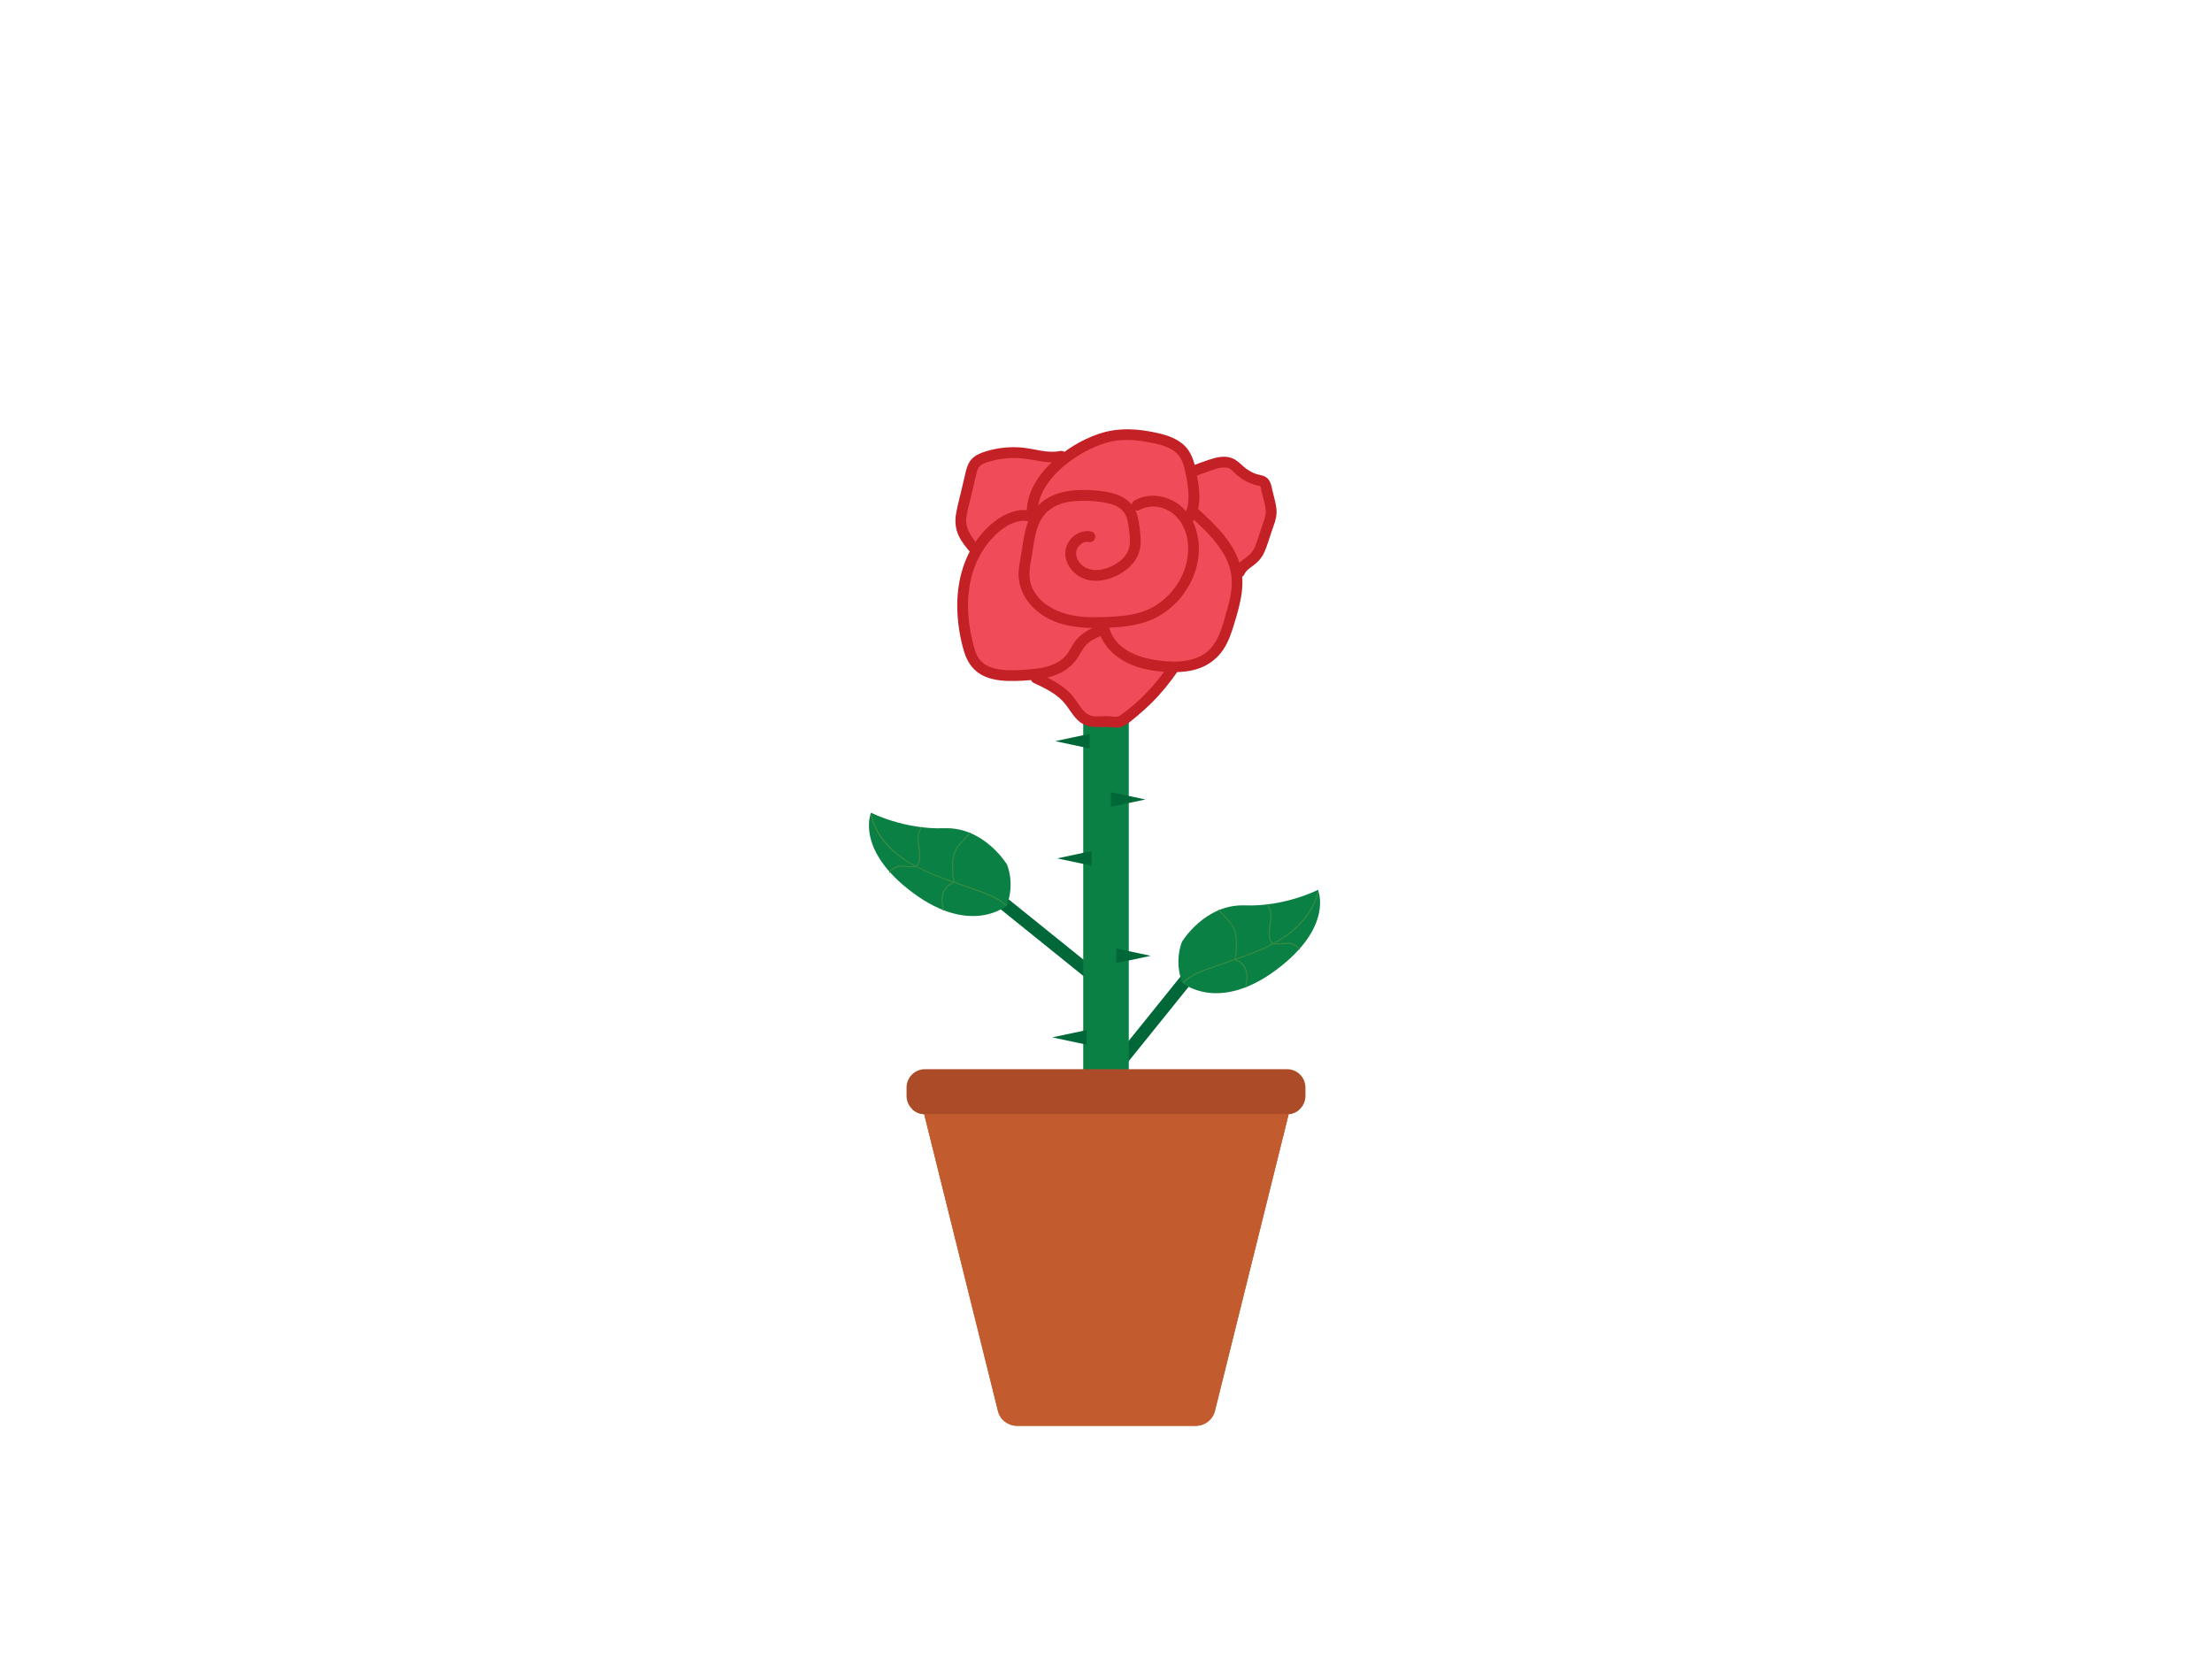 <?xml version="1.0" encoding="UTF-8"?><svg xmlns="http://www.w3.org/2000/svg" viewBox="0 0 1024 768"><defs><style>.d{fill:#006838;}.e{fill:#f04b59;}.f{fill:#c32126;}.g{fill:#c25c2e;}.h{fill:#ab4b28;}.i{fill:#0b8044;}.j{fill:#378c42;}</style></defs><g id="a"/><g id="b"><g><rect class="d" x="529.65" y="442.32" width="5.9" height="63.41" transform="translate(415.41 -229.28) rotate(38.87)"/><rect class="d" x="478.07" y="399.78" width="5.9" height="63.41" transform="translate(-156.79 535.21) rotate(-51.13)"/><path class="i" d="M466.1,419.19s-16.46,14.18-43.44-5.85c-26.98-20.03-19.43-37.13-19.43-37.13,0,0,15.32,7.88,33.84,7.2,18.52-.68,29.04,16.72,29.04,16.72,0,0,3.89,8.25,0,19.05Z"/><path class="j" d="M465.82,419.04c-3.32-3.43-8.02-5.1-12.4-6.75-5.19-1.95-10.48-3.62-15.7-5.5-9.6-3.46-19.3-7.81-26.37-15.42-3.67-3.96-6.48-8.68-7.8-13.93-.08-.31-.56-.18-.48,.13,5.23,20.76,28.21,27.44,45.92,33.65,3.1,1.09,6.2,2.21,9.22,3.52,2.67,1.16,5.23,2.55,7.27,4.66,.22,.23,.58-.12,.35-.35h0Z"/><path class="j" d="M426.7,382.81c-2.08,2.02-2.12,5.22-1.78,7.9,.21,1.63,.54,3.24,.6,4.89s-.03,4.04-1.45,5.12c-.25,.19,0,.63,.25,.43,2.18-1.66,1.83-5.48,1.49-7.84-.47-3.26-1.45-7.53,1.24-10.15,.23-.22-.12-.58-.35-.35h0Z"/><path class="j" d="M448.98,385.49c-2.72,3.05-6.15,5.58-7.47,9.62-.69,2.13-.78,4.4-.75,6.62s.03,4.53,.71,6.67c.1,.31,.58,.17,.48-.13-.67-2.1-.66-4.35-.69-6.54s.05-4.4,.73-6.49c1.29-3.94,4.69-6.42,7.34-9.4,.21-.24-.14-.59-.35-.35h0Z"/><path class="j" d="M441.43,408.42c-2.32,.6-4.11,2.44-4.95,4.64-.47,1.23-.64,2.56-.62,3.87,.03,1.47,.43,2.91,.57,4.37,.03,.32,.53,.32,.5,0-.12-1.25-.43-2.47-.54-3.72s0-2.57,.36-3.78c.69-2.31,2.44-4.29,4.81-4.91,.31-.08,.18-.56-.13-.48h0Z"/><path class="j" d="M412.09,403.81c1.32-1.84,3.48-2.79,5.72-2.62,1.09,.08,2.16,.29,3.25,.33,1.02,.04,2.01-.15,3.02-.15,.32,0,.32-.5,0-.5-.5,0-1,.11-1.5,.14-.62,.04-1.25,.04-1.87,0-1.28-.07-2.55-.4-3.83-.33-2.08,.11-4,1.2-5.22,2.89-.19,.26,.25,.51,.43,.25h0Z"/><path class="i" d="M547.26,454.91s16.46,14.18,43.44-5.85c26.98-20.03,19.43-37.13,19.43-37.13,0,0-15.32,7.88-33.84,7.2-18.52-.68-29.04,16.72-29.04,16.72,0,0-3.89,8.25,0,19.05Z"/><path class="j" d="M547.89,455.11c3.78-3.91,9.45-5.65,14.44-7.45,5.27-1.9,10.63-3.59,15.87-5.57,9.2-3.47,18.39-8,24.95-15.54,3.34-3.83,5.88-8.32,7.13-13.26,.08-.31-.4-.45-.48-.13-2.42,9.6-9.63,17.01-17.92,21.99-9.29,5.58-19.81,8.46-29.92,12.12-5,1.81-10.64,3.58-14.43,7.5-.22,.23,.13,.59,.35,.35h0Z"/><path class="j" d="M589.29,436.45c-1.42-1.08-1.51-3.5-1.45-5.12s.38-3.26,.6-4.89c.35-2.68,.3-5.88-1.78-7.9-.23-.22-.58,.13-.35,.35,2.69,2.62,1.71,6.88,1.24,10.15-.34,2.37-.69,6.19,1.49,7.84,.26,.19,.51-.24,.25-.43h0Z"/><path class="j" d="M571.89,444.12c.66-2.08,.66-4.3,.71-6.47,.04-2.29-.03-4.63-.74-6.82-1.32-4.04-4.75-6.56-7.47-9.62-.21-.24-.57,.11-.35,.35,2.65,2.98,6.06,5.45,7.34,9.4,.68,2.09,.76,4.31,.73,6.49s-.02,4.44-.69,6.54c-.1,.31,.38,.44,.48,.13h0Z"/><path class="j" d="M576.93,457.02c.13-1.43,.53-2.83,.57-4.26,.03-1.35-.14-2.72-.62-3.98-.84-2.21-2.63-4.04-4.95-4.64-.31-.08-.44,.4-.13,.48,2.37,.62,4.12,2.6,4.81,4.91,.35,1.18,.46,2.44,.37,3.67-.09,1.29-.43,2.55-.55,3.83-.03,.32,.47,.32,.5,0h0Z"/><path class="j" d="M589.27,437.08c.97,0,1.93,.19,2.9,.16,1.13-.03,2.24-.25,3.37-.33,2.24-.17,4.39,.78,5.72,2.62,.19,.26,.62,0,.43-.25-1.22-1.69-3.13-2.78-5.22-2.89-1.24-.06-2.48,.24-3.72,.32-.62,.04-1.25,.04-1.87,.01-.54-.03-1.08-.14-1.62-.14-.32,0-.32,.5,0,.5h0Z"/><rect class="i" x="501.46" y="314.08" width="21.08" height="324.37"/><path class="e" d="M450.98,218.19c-2.73,8.6-4.04,17.54-3.96,26.56,.04,4.77,4.77,8.66,9.49,7.23,6.87-2.07,12.19-6.42,17-11.6,4-4.3,7.98-10.22,13.62-12.5,7.49-3.04,7.02-14.51-1.99-14.73-7.6-.19-15.18-.61-22.76-1.27l1.99,14.73c4.32-1.2,8.28-1.51,12.75-1.16l-5.3-12.8c-1.69,1.36-4.98,1.51-6.95,2.53-2.77,1.43-5.13,3.54-6.67,6.27-3.33,5.92-3,13.48-3.08,20.04-.09,7.56-1.42,13.24-4.12,20.24s-3.16,14.21-3.54,21.5h15c-.09-3.77,.14-7.37,.9-11.07l-14.73-1.99c-.66,8.08-1.19,16.12-.06,24.19,1.16,8.24,4.01,13.92,12.57,15.92,16.47,3.83,30.39-3.38,43.42-12.68,5.02-3.58,4.87-11.94-1.79-13.71-4.37-1.16-9.28-.59-13.52-2.03s-4.52-8.1-5.46-11.75c-2.92-11.22-4.55-22.89-2.12-34.36l-14.46-3.99c-2.94,18.79-4.78,37.7-5.34,56.71h15l-1.06-21.43c-.49-9.87-13.86-9.4-15,0-1.08,8.9-.58,17.63,1.09,26.42,1.36,7.13,13.14,7.18,14.46,0,.84-4.54,1.2-8.96,.72-13.56-.89-8.45-11.68-10.15-14.73-1.99-1.61,4.28-2.36,8.69-2.53,13.26s4.98,8.94,9.49,7.23,7.35-3.93,10.03-7.76l-13.71-1.79c1.18,6.09,5.56,16.24,13.03,16.24,8.95,0,10.96-9.35,7.42-15.93-4.26-7.92-15.14-2.16-13.71,5.78,1.61,8.97,13.69,12.84,20.26,6.55s2.79-18.1-5.77-20.54l-3.99,14.46c7,1.43,17.89,1.07,19.95-7.6,1.9-7.98-6.11-14.72-13.6-14.11-8.62,.71-9.95,11.66-1.99,14.73,6.6,2.55,16.97,2.54,20.82-4.6,3.54-6.57-.17-14.95-6.33-18.37-6.93-3.85-16.19-.17-18.17,7.6-2.21,8.66,7.53,15.83,14.68,9.85,13.34-11.16-9.63-32.52-21.08-20.72-6.15,6.34-1.85,14.94,4.85,18.61,6.21,3.4,14.49,3.46,20.31-.74,7.56-5.44,6.8-16.38-1.42-20.84-7.24-3.92-18.1-2.59-24.03,2.91-5.07,4.7-.83,12.4,5.3,12.8,8.69,.58,18.38-3.82,22.53-11.79,2.14-4.12,1.57-9.31-1.72-12.67-3.89-3.97-9.46-4.15-14.45-2.59-5.72,1.78-7.89,10.75-1.79,13.71,7.16,3.47,16.01,1.57,19.77-5.92,2.34-4.67,.19-9.19-4.48-11.02-6.45-2.53-15.75,.59-17.71,7.81-2.51,9.28,9.89,15.23,17.16,11.18,7.7-4.29,6.46-13.94-.64-17.91s-14.88-3.41-19.73,3.48c-2.06,2.92-.81,6.62,1.17,9.09,3.04,3.79,7.83,6.66,12.83,4.99,4.7-1.57,8.18-6.9,6.79-11.87-3.28-11.74-18.46-5.58-23.77,.68-3.18,3.74-2.81,11.7,3.31,12.54,10.5,1.43,20.55-7.53,15.5-18.45-4.76-10.29-17.68-9.58-23.68-1.06-1.95,2.78-.95,6.78,1.17,9.09,7.34,7.96,21.8,8.49,27.68-1.59,2.75-4.72,1.95-11.03-2.02-14.81-4.71-4.49-11.14-4.29-17.01-2.75-2.99,.79-5.73,4.01-5.51,7.23,.51,7.21,6.55,10.67,13.38,10.36s12.27-3.95,16.05-9.42c1.85-2.68,1.08-6.9-1.17-9.09-7.29-7.08-19.04-7.14-26.16,.26-3.54,3.68-2.53,11.64,3.31,12.54,6.33,.97,12.47,.29,17.88-3.4,5.09-3.47,9.21-9.76,5.5-15.83-6.18-10.12-25.24-4.09-27.43,6.32-.87,4.13,1.19,7.88,5.24,9.23,6.92,2.31,14.68-2.05,16.17-9.22,1.56-7.52-5.83-15.2-13.41-12.4-7.05,2.6-8.06,11.88-2.56,16.58,6.96,5.95,15.5,.48,18.8-6.48,1.68-3.54,1.13-8.23-2.69-10.26-9.04-4.8-18.67,5.04-13.48,14.05s16.6,9.05,24.57,5.01c5.41-2.74,4.29-9.96,0-12.95-7.97-5.56-18.41,1.8-17.56,10.92,.97,10.44,12.68,13.85,21.21,10.48,4.1-1.62,7.54-6.66,4.48-11.02-5.64-8.04-16.79-9.78-23.99-2.58-2.3,2.3-2.92,6.27-1.17,9.09,5.07,8.19,15.58,12.5,24.77,8.7,4.32-1.79,7.25-6.45,4.48-11.02-4.25-7-12.64-9.18-19.79-5.22-2.26,1.25-3.77,3.9-3.71,6.48,.15,7.01,5.82,12.42,12.81,12.76s14.06-5.98,11.27-13.43c-2.51-6.68-11.47-9.03-16.72-3.98-5.09,4.89-4.16,13.18,1.2,17.44,5.75,4.57,15.79,3.95,19.98-2.5s.82-14.62-5.59-17.81c-5.73-2.85-14.56-2.08-17.84,4.1-3.52,6.63,1.11,14.55,7.99,16.19,6.39,1.52,15.77-2.59,16.98-9.5,1.49-8.48-7.49-13.26-14.8-12.47s-14.89,6.88-12.65,15.05c2.04,7.42,10.03,9.46,16.78,8.74,7.29-.78,14.51-6.71,11.98-14.8-2.27-7.26-12.25-10.06-19.02-9.83-7.74,.26-16.29,5.51-14.16,14.45,1.84,7.74,10.74,9.34,17.58,9.4,7.85,.07,18.64-2.18,20.95-10.99,2.16-8.25-5.38-14.86-12.82-16.31-9.07-1.77-17.75,7.61-12.3,16.15,4.56,7.14,15.13,7.72,21.71,3.41,4.86-3.18,4.8-9.76,0-12.95-5.91-3.94-13.71-5.62-19.08,.2-6.04,6.54-1.96,15.01,5.37,17.96,6.21,2.5,14.71,2.25,18.41-4.21,3.27-5.72,.78-13.81-5.47-16.22-6.72-2.58-14.54,2.18-15.3,9.38-.93,8.88,8.87,12.36,16.24,10.96,6.44-1.23,13.03-6.82,10.42-13.98-2.62-7.16-12.62-9.15-17.08-2.55-4.84,7.18,2.54,17.07,10.79,14.76s8.44-12.9,3.13-18.12c-6.39-6.28-15.2,1.62-11.78,9.09,5.19,11.33,21.15,8.68,24.29-2.64,2.58-9.32-11.81-13.27-14.46-3.99-1,3.49-1.25,7.04-1.16,10.66,.07,2.93,.71,6.59-.6,9.34l13.71,5.78c1.85-5.87,2.89-11.85,3.33-17.99l-13.98,3.79c2.19,4.87-.88,12.38-2.42,17.07-1.92,5.82-5.35,8.74-11.14,10.54-3.03,.94-6.15,1.66-9.25,2.35-1.62,.36-3.25,.75-4.89,.96-1.05,.13-4.23-.58-3.1,1.05-1.07-1.54,1.32-7.34,1.74-9.04l2.99-12.06h-14.46l4.59,15.46c2.17,7.3,12.14,6.94,14.46,0,1.02-3.04,1.41-6.18,1.03-9.36-.93-7.88-12.36-10.8-14.73-1.99-1.6,5.96-2.45,12.06-2.55,18.23-.14,8.54,12.4,10.08,14.73,1.99l7.58-26.25-14.73-1.99,1.2,18.61c.53,8.26,12.28,10.4,14.73,1.99l3.41-11.68-14.73-1.99-.23,11.83c-.17,8.63,12.27,9.96,14.73,1.99l4.66-15.05-14.46-3.99c-.93,5.6-.85,10.9,.84,16.36,1.99,6.42,10.09,7.1,13.71,1.79,3.13-4.59,5.22-9.73,6.09-15.21,1.51-9.45-11.18-13.23-14.46-3.99-.67,1.88-1.15,3.73-1.49,5.71l14.73,1.99c.25-2.85,2.9-5.5,4.55-7.7,2.26-3.03,4.17-6.08,5.68-9.54,3.16-7.23,4.55-15.22,3.64-23.08-.84-7.3-3.36-14.29-10.43-17.63-6.31-2.98-13.32-.97-19.71-3.17l-1.99,14.73c3.64-.44,7.14-.49,10.75,.24v-14.46c-4.61,.72-9.39-.55-14-.69s-8.72,.53-12.83,2.2c-8.02,3.27-14.3,9.18-19.21,16.2-3.35,4.79,1.15,11.27,6.48,11.29,7.63,.02,14.91-2.05,21.29-6.25l-11.29-6.48c.58-1.2,.65-1.42,.19-.65-.27,.44-.57,.87-.89,1.27-.6,.84-1.23,1.6-1.72,2.51-1.46,2.71-1.61,5.44-1,8.39,1.06,5.08,6.95,6.44,11.02,4.48l12.53-6.02-11.02-8.47-2.75,7.07c-3.2,8.24,9.3,12.58,13.71,5.78l4.09-6.31-13.98-3.79c.06,1.55,.11,3.11-.13,4.65-.82,5.24,3.25,11.16,9.23,9.23,3.69-1.2,6.53-2.86,9.45-5.39l-11.78-1.52c.44,.44,.73,.95,.87,1.53,1.75,5.47,8.31,7.22,12.54,3.31,3.57-3.3,5.91-7.28,7.41-11.87l-14.46-3.99c-.76,3.42-1.19,6.86-1.18,10.37,0,6.15,8.43,10.35,12.8,5.3,3.63-4.19,4.59-9.43,1.61-14.32-2.24-3.66-6.54-4.47-10.26-2.69-4.74,2.27-7.41,7.13-7.32,12.31l14.73-1.99c-1.5-5.8-5.11-11.89-11.06-13.96-5.62-1.95-11.97,.98-13.61,6.81-1.43,5.08,.88,10.85,5.53,13.41,5.72,3.16,12.53,.57,16.68-3.85l-10.61-10.61c-5.56,6.8-3.93,16.11,3.91,20.4,4.41,2.41,9.02,1.73,13.74,2.57,3.87,.68,7.09,3.15,10.61,4.73,9.47,4.24,14.74-3.86,15.46-12.57,.15-1.85-.08-3.6-.3-5.43-.14-.76-.22-1.52-.25-2.28-2.86,1.17-3.44,2.1-1.74,2.8,.68,1.22,3.99,2.62,5.23,3.22,.79,.34,1.58,.67,2.37,.99,1.75,1.08,1.59,.68-.5-1.21,1.54,7.11,12.99,7.2,14.46,0l.5-2.45-14.73-1.99c.05,4.2-.08,8.37-.38,12.55-.61,8.41,12.93,10.24,14.73,1.99l.65-2.99c2.05-9.39-11.75-13.31-14.46-3.99-.71,2.44-1.46,4.88-2.28,7.28-.31,.9-2.62,5.88-1.29,5.08l3.79-1.02-.95-.07,5.3,2.2c.79,1.81,.94,2.02,.45,.62l-.85-2.66c-.57-1.77-1.14-3.54-1.7-5.31s-2.11-4.52-.96-6.13l-13.98-3.79c-.4,7.67-2.01,15.02-4.6,22.25l12.54-3.31c-1.17-1.05-1.72-1.63-2.51-2.98l-12.95,7.57c3.27,4.61,4.61,9.61,4.37,15.26-.23,5.32-1.58,12.58-4.6,17.07-2.61,3.9-9,3.33-13.19,3.35-4.44,.02-10.36-.47-13.28-4.4l-6.48,11.29c5.52,.69,11.4,2.06,16.96,1.97s9.56-3.36,12.68-7.84c6.69-9.64,11.61-20.63,15.24-31.76l-14.46-3.99-3.59,16.52c-2.04,9.4,11.64,13.28,14.46,3.99l.58-1.92-14.73-1.99-.91,11.96h15l.1-4.62c.15-7.11-8.03-9.08-12.8-5.3-2.29,1.81-4.28,4.34-7.03,5.45s-5.95,1.01-8.87,.95c-7.76-.14-15.46-.62-23.23-.4-6.32,.18-16.08-.88-20.98,3.93-4.43,4.35-6.02,12.39-7.22,18.25-1.92,9.42,12.53,13.45,14.46,3.99,.66-3.25,1.48-6.48,2.64-9.59l.59-1.55c.84-1.48,.14-1.25-2.11,.68,.02-.16,4.55-.33,4.85-.35,7.44-.46,14.9-.56,22.34-.31,6.19,.21,12.39,.85,18.53-.37,7.06-1.4,11.23-5.78,16.63-10.06l-12.8-5.3-.1,4.62c-.2,9.75,14.27,9.52,15,0l.91-11.96c.66-8.67-12.35-9.83-14.73-1.99l-.58,1.92,14.46,3.99,3.59-16.52c2.05-9.44-11.46-13.19-14.46-3.99-2.72,8.33-6.32,16.24-10.88,23.73-.82,1.35-1.91,4-3.19,4.94,1.03-.75-1.33-.21-2.25-.29-4.7-.45-9.4-1.17-14.09-1.76-5.41-.67-9.69,6.97-6.48,11.29,5.4,7.26,12.84,10.81,21.79,11.65s20.03,.45,26.67-5.67,9.01-16.54,10.11-24.93c1.26-9.57-.3-19.49-5.97-27.48s-17.93-.9-12.95,7.57c1.33,2.26,2.91,4.27,4.86,6.02,4.39,3.93,10.59,2.12,12.54-3.31,3.03-8.48,4.66-17.25,5.13-26.23,.42-8.06-10.01-9.35-13.98-3.79-3.07,4.31-2.84,9.7-1.52,14.62s2.78,12.91,6.54,16.66c4.26,4.24,10.8,2.97,14.09-1.71,3.53-5.01,5.1-12.16,6.8-18l-14.46-3.99-.65,2.99,14.73,1.99c.3-4.19,.43-8.36,.38-12.55-.09-8.2-12.98-10.52-14.73-1.99l-.5,2.45h14.46c-1.17-5.41-5.41-6.95-9.77-9.23s-7.84-5.49-13.17-5.34c-5.02,.15-9.67,3.25-11.25,8.11-.88,2.7-.61,5.31-.28,8.06,.11,.86,.26,1.7,.24,2.57-.05,2.39-1.68,3.76,1.14,1.63l3.79-1.02c1.35-.02-.56-.55-.94-.8-.94-.61-2.02-1.1-3.03-1.6-2.32-1.15-4.77-2.3-7.3-2.91s-5.01-.74-7.53-.9c-.79-.05-2.37-.49-3.1-.35-1.89,.34,1.48-.15-1.23,3.15,5.99-7.33-3.87-17.77-10.61-10.61-2.05,2.01-1.72,4.58,.99,7.72l-3.79,1.02c.36-.05,1.22,2.8,1.38,3.44,2.11,8.15,14.87,6.52,14.73-1.99-.88,.75-.92,.97-.11,.65l-10.26-2.69,.74-3.86,12.8,5.3c0-2.21,.17-4.22,.65-6.38,2.1-9.43-11.48-13.19-14.46-3.99-.73,2.23-1.86,3.69-3.55,5.25l12.54,3.31c-.59-1.83-1.3-3.53-2.39-5.11-2.87-4.17-7.94-4.84-11.78-1.52-.87,.75-1.75,1.19-2.83,1.54l9.23,9.23c.46-2.91,.77-5.7,.67-8.64-.27-7.55-9.91-10.06-13.98-3.79l-4.09,6.31,13.71,5.78,2.75-7.07c2.6-6.69-5.76-11-11.02-8.47l-12.53,6.02,11.02,4.48c.4,1.91-.84,2.73,.89,1.07,.56-.54,1.11-1.46,1.49-2.12,1.12-1.96,1.71-4.24,1.59-6.49-.3-5.34-6.26-9.79-11.29-6.48-4.28,2.82-8.6,4.22-13.72,4.2l6.48,11.29c3.43-4.9,8.78-9.75,14.86-10.8,7.29-1.26,14.77,1.15,22.21-.02s6.99-13.05,0-14.46c-4.93-1-9.74-1.38-14.74-.77-8.2,1-10.42,11.84-1.99,14.73,5.29,1.82,10.79,.53,16.03,1.86,4.44,1.13,3.62,9.14,3.23,12.66-1.39,12.48-12.93,19.76-14,32.14-.72,8.34,13.31,10.35,14.73,1.99,.33-1.97,.82-3.82,1.49-5.71l-14.46-3.99c-.7,4.37-2.09,7.97-4.58,11.63l13.71,1.79c-.87-2.79-1.33-5.47-.84-8.38,1.55-9.36-11.55-13.39-14.46-3.99l-4.66,15.05,14.73,1.99,.23-11.83c.17-8.56-12.38-10.05-14.73-1.99l-3.41,11.68,14.73,1.99-1.2-18.61c-.53-8.24-12.3-10.42-14.73-1.99l-7.58,26.25,14.73,1.99c.08-4.9,.74-9.51,2.02-14.24l-14.73-1.99c.24,2.04,.16,3.44-.49,5.38h14.46l-4.59-15.46c-2.05-6.9-12.64-7.37-14.46,0-1.52,6.13-3.27,12.25-4.55,18.43-1.13,5.46-1.17,11.15,2.44,15.73,7.17,9.1,22.3,4.1,31.62,1.46,10.27-2.91,18.03-8.45,22.03-18.58,3.96-10.03,6.51-21.32,1.95-31.49-3.32-7.39-13.5-2.86-13.98,3.79-.35,4.81-1.34,9.4-2.8,14-2.52,7.97,10.01,13.54,13.71,5.78,1.86-3.91,2.72-7.73,2.77-12.07,.04-3.88-.58-7.73,.51-11.51l-14.46-3.99c.4-1.44,3.73,.37,3.13-.95l-11.78,9.09,1.7-6.2,3.79-1.02-.94,.07,3.79,1.02,1.86,3.48-1.02,3.79-1.36,1.45-3.79,1.02,.94,.05-3.79-1.02-1.51-2.48v-3.99c1.54-1.39,1.63-1.91,.28-1.54-.59-.03-1.12-.24-1.56-.63l3.71,6.48-1.72,2.39h-3.99c2.73-4.73,2.56-7.09-.53-7.09-1.58-.78-1.59-.4-.02,1.12v3.99c-2.99,.7-3.7,1.39-2.12,2.07,.66,.37,1.29,.78,1.9,1.22v-12.95c-.73,.48-1.64,1.06-1.84,.67l1.02,3.79,.05-1.24-1.02,3.79,.06,.2-3.79,1.02c1.78-.1,2.23,.08,2.81,1.44l-1.02-3.79c-.17-1.6,1.61-.98-.94-.76-1.49,.13-2.84,.53-4.37,.58-1.21,.04-2.47,0-3.67-.15-3.87-.47-.73-.83-.46,1.05v3.99c-1.77,1.32-1.84,1.74-.2,1.26,.79-.08,1.57-.05,2.34,.11,.78,.1,1.54,.29,2.28,.57,1.67,1.02,1.72,.79,.16-.69v-3.99c1.06-1.28,.77-1.67-.87-1.17-1.44-.21-1.23,.11,.65,.96v3.99c-.15,.68,.71,2.16-.65,.03l-1.02-3.79-.03,1.28,1.02-3.79c1.88-2.59-.98,9.31,.28,7.42l1-5.1c-2.46-.35-3.26,1.93-2.4,6.83l-3.79-1.02-.57-.61-1.02-3.79-.05,1,1.02-3.79c1.04-1.85,4.23-2.67,4.3,.56l-3.71,6.48s-.7-.11-.74-.16l4.48-11.02c-2.96,1.22-5.98,1.17-7.83-1.8l-1.17,9.09c.09-.09,.46-.42,.44-.45l4.48-11.02c-.88,.4-1.78,.72-2.71,.95-.27,.35-.11,.59,.47,.72l-1.02,3.79-3.96,.56v-12.95c-.93,.47-1.73,.5-2.74,.53-.39,0-.76-.09-1.1-.29-.74-.32-.73-.3,.04,.07v3.99l-1.54,2.16-3.79,1.02,.97-.08-3.79-1.02,.86,.46-2.69-10.26c-1.9,2.73-.15,4.2,5.24,4.4v3.99l-1.85,2.41-3.79,1.02,.97,.1-3.79-1.02-.51-.34-1.02-3.79c.54-1.23,1.43-1.95,2.69-2.15l5.24,9.23c-1.17,.87-1.35,1.02-.53,.45,.62-.22,1.24-.4,1.88-.53,.34-.1,.69-.17,1.04-.21,2.07-.22,1.04-1.59-3.11-4.11l1.02-3.79c-1.1,2.11-4.52,2.99-6.74,2.65l3.31,12.54c1.45-1.5,3.34-1.83,4.95-.26l-1.17-9.09c-.61,.89-1.41,1.43-2.42,1.77-2.47,.82-2.3-1.09-.01,1.99l1.02,3.79-.06-.92-5.51,7.23c.88-.28,1.78-.48,2.7-.59,.51-.16,.28-.33-.69-.5v-3.99c-.32,2.15-3.19,.08-4.05-.84l1.17,9.09c-1.92,2.72-4.86-3.09-.78-2.53l3.31,12.54c.73-.85,3.01-3.02,3.39-2.89l-4.48-3.45,.55,.83-1.02-3.79-.08,1,1.02-3.79,1.92-1.57h3.99c-.42-.42-.79-.88-1.13-1.37l1.17,9.09c-2.6,.72-3.07,1.24-1.42,1.56,1.92,1.26,1.77,.8-.46-1.4v-3.99l1.18-2.01,3.79-1.02-.28,.23,2.2,5.3-.02-1-1.02,3.79c-.55,.96-2.37-.06,.01,.87l-4.48-11.02c-.49,.97-.02,.16,.75,.54l-1.79,13.71c2.63-.36,2.24-1.13-1.18-2.31v-3.99c-.89,3.44-6.3,4.09-9.16,3.9l5.3,12.8c.86-.8,2.3-.56,3.4-.55,.72,0,1.43,.03,2.15,.08,1.04,.32,1.05,.23,.03-.27v-3.99c.46-.02,.57,0,.34,.06-.7,.27-1.43,.35-2.19,.22-.55-.1-1.1-.25-1.62-.45-1.33-.92-1.58-1.01-.74-.27v3.99c-.31,1.56-6.89,1.16-2.4,3.08,.24,.19,.47,.38,.7,.58,1.36,1.3,1.98-.07,1.88-4.1l3.79-1.02-.89,.12,5.3,2.2,.68,1.27v3.99c-1.56,1.58-2.73,1.79-3.5,.62,2.83-2.52,3.34-3.64,1.53-3.35-.42-.38-3.91-.67-4.7-.98l-1.99,14.73c1.3-.11,4.3-7.22,1.29-7.71-1.14-.19-2.41,.2-3.65-.05-9.38-1.91-13.36,11.79-3.99,14.46-5.76-1.64,3.22-8.54,3.96-4.46l-13.71,5.78,.28,1.05v-3.99l3.26-3.43,5.78,.76c-1.47-1.07-2.04-4.63-2.35-6.25-1.33-6.88-10.34-6.61-13.71-1.79-.24,.46-.59,.75-1.06,.87l9.49,7.23c.12-3.27,.84-6.2,1.99-9.27l-14.73-1.99c.34,3.22,.41,6.38-.18,9.57h14.46c-1.42-7.44-1.47-14.92-.56-22.43h-15l1.06,21.43c.48,9.61,14.72,9.7,15,0,.52-17.66,2.06-35.26,4.8-52.72,1.46-9.32-12.42-13.59-14.46-3.99-3.28,15.42-1.17,30.91,3.09,45.93,1.83,6.44,3.88,13.08,10.03,16.66,5.7,3.32,12.31,2.38,18.45,4.02l-1.79-13.71c-8.48,6.05-17.48,12.59-28.45,11.7-1.16-.09-2.26-.34-3.41-.53s-1.87-1.09-1.13,0c-1.19-1.75-.97-5.98-1.07-8.04-.27-5.87,.21-11.75,.69-17.6,.69-8.38-13.04-10.26-14.73-1.99-1.02,4.98-1.56,9.97-1.44,15.06,.23,9.69,14.51,9.62,15,0,.32-6.33,.88-12.28,3.3-18.21,2.46-6.02,3.91-11.63,4.24-18.17,.15-2.98,.08-5.97,.16-8.95,.05-2.3-.34-5.85,.72-8,.94-1.91,2.11-1.8,4.24-2.54,2.81-.98,5-2.25,7.32-4.12,5.53-4.48,.48-12.35-5.3-12.8s-11.27,.18-16.74,1.7c-8.52,2.37-6.17,14.02,1.99,14.73,7.57,.66,15.16,1.08,22.76,1.27l-1.99-14.73c-6.77,2.74-11.85,7.12-16.73,12.48-4.01,4.4-7.95,9.84-13.89,11.63l9.49,7.23c-.07-7.78,1.07-15.16,3.43-22.57,2.93-9.22-11.55-13.17-14.46-3.99h0Z"/><path class="e" d="M483.69,315.03c4.87,.76,7.61,4.91,10.55,8.54,3.89,4.8,7.62,7.84,13.9,8.69,12.73,1.73,22.11-9.13,29.11-18.35,2.91-3.84,6.98-8.42,6.09-13.59-1.3-7.52-8.76-7.04-14.63-6.82s-11.06,.88-16.43-1.56c-5.68-2.59-10.88-3.16-17.07-2.41-6.03,.74-10.38,4.55-9.92,11.01,.42,5.97,4.87,10.38,10.15,12.57,4.5,1.86,10.11,2.91,14.94,1.86,6.47-1.41,10.01-7.98,7.29-14.07-4.9-10.95-22.44-11.88-24.9,1.23-2.14,11.42,10.29,21.36,20.9,16.31,6.01-2.86,8.92-10.46,4.88-16.19-3.5-4.97-11.06-5.82-15.26-1.2-4.46,4.9-2.89,12.44,2.36,16.04,5.6,3.84,12.97,1.65,16.97-3.4,2.68-3.39,2.88-7.2,0-10.61-4.65-5.5-14.07-6.13-18.08,.6s.8,14.53,7.93,16.02,15.76-2.18,15.76-10.06c0-7.31-8.65-11.93-15.01-9.36-5.94,2.4-7.55,9.95-1.79,13.71,8.17,5.33,20.49-.69,18.36-11.21s-14.2-11.35-19.91-3.56c-2.82,3.84,.1,10.03,4.48,11.02,8.93,2.01,18.47-4.38,17.17-14.24-.53-4.01-3.07-7.5-7.5-7.5-3.64,0-8.03,3.46-7.5,7.5,.39,2.99,.2-.59,1.82-.22l4.48,11.02-6.88,.77-1.02-3.79,4.08-2.74-1.79,13.71-2.95-1.32-.76-5.78c3.81-2.61,4.64-3.56,2.49-2.85-.82,.32-1.66,.33-2.53,.03l3.79,1.02-.16,.06,1.02,3.79-.04-1.29-1.02,3.79-.51,.55-3.79,1.02-.74-.1v-10.61c-2.05,1.87-.82,3.24,3.69,4.09l-1.02,3.79-3.52,2.1-3.79-1.02-1.6-1.97v-3.99c-.07,.42,2.68-2.02,1.86-1.23-1.14,1.11-3.73,1.7-2.89,3.64l-1.02-3.79-.12,1.39,1.02-3.79c3.27-1.59,3.64-2.25,1.1-1.98-.88-.01-1.74-.15-2.58-.4-.77-.18-1.53-.41-2.26-.71-.88-.71-1.02-.51-.44,.59l-3.45,4.48c1.65-1.01,5.95-.09,7.75,.61,3.18,1.25,5.97,2.86,9.4,3.43,7.05,1.16,14.12-.45,21.17,.04l-3.79-1.02,.69,.46-3.71-6.48,.07,.82,1.02-3.79c-1.98,4.33-5.36,8.3-8.59,11.75-2.77,2.97-7.4,9.19-12.13,7.08-3.3-1.47-5.85-6.76-8.44-9.4-3.49-3.55-7.73-6.44-12.73-7.22-4.03-.63-8.02,1.03-9.23,5.24-1.02,3.55,1.24,8.6,5.24,9.23h0Z"/><path class="e" d="M515.91,333.13c9.65,0,9.67-15,0-15s-9.67,15,0,15h0Z"/><g><path class="f" d="M505.21,246.07c-5.28-1.11-10.45,2.59-11.76,7.73s1.85,10.49,6.31,13.11c5.11,2.99,11.29,2.26,16.48-.08s9.76-6.33,11.24-11.78c.83-3.03,.64-6.2,.25-9.28-.35-2.78-.63-5.68-1.63-8.32-2-5.28-6.49-8.13-11.84-9.32-4.83-1.08-10.01-1.47-14.94-1.26s-9.84,1.13-14.12,3.56c-4.66,2.64-7.78,6.94-9.55,11.93s-2.23,10.48-3.18,15.72c-.57,3.16-1.2,6.39-.87,9.61,.26,2.62,1.01,5.09,2.2,7.44,2.29,4.52,6.2,8.22,10.57,10.72,5.1,2.92,10.96,4.17,16.77,4.64s12.19,.26,18.19-.35,11.52-1.85,16.67-4.68c4.3-2.36,8.12-5.65,11.14-9.5,6.34-8.1,9.44-18.73,7.07-28.89-1.19-5.13-3.93-10.01-8.13-13.26-3.83-2.97-8.84-4.69-13.72-4.28-2.55,.21-4.96,.91-7.18,2.18-2.79,1.6-.28,5.92,2.52,4.32,3.36-1.92,7.3-1.92,10.9-.69,3.85,1.32,6.88,4.14,8.8,7.69,4.07,7.5,3.11,17.04-.69,24.43s-10.22,13.21-18.03,15.79c-5.13,1.69-10.52,2.11-15.88,2.34-5.05,.21-10.2,.32-15.2-.51-8.34-1.37-17.38-5.77-20.27-14.35-1.62-4.82-.25-9.67,.52-14.52,.72-4.5,1.24-9.17,2.97-13.43,1.55-3.82,4.28-6.79,7.97-8.59s7.7-2.27,11.63-2.34c4.15-.08,8.45,.21,12.51,1.12s7.49,2.74,8.73,6.96c.67,2.26,.95,4.66,1.21,7,.28,2.55,.43,5.22-.48,7.67-1.49,4.01-5.78,6.91-9.65,8.31s-8.67,1.59-11.98-1.39c-2.7-2.44-3.7-6.34-.92-9.13,1.06-1.07,2.52-1.79,4.02-1.48,1.32,.28,2.7-.39,3.08-1.75,.34-1.24-.42-2.8-1.75-3.08h0Z"/><path class="f" d="M551.89,241.96c5.06-7.14,3.29-16.67,1.66-24.64-.88-4.29-2.37-8.62-5.78-11.57-3.09-2.67-6.96-4.11-10.89-5.05-9.32-2.24-18.91-3-28.11,.1-8.29,2.79-16.17,7.71-22.45,13.8-6.6,6.4-11.9,15.18-10.83,24.7l3.16-2.41c-5.53-1.97-11.61,0-16.3,3.13-4.39,2.93-8.07,6.81-11,11.19-6.37,9.51-8.73,21.2-8.12,32.51,.32,6.05,1.33,12.2,3.09,18,1.58,5.21,4.63,9.35,9.72,11.5,4.49,1.89,9.52,2.14,14.33,2s9.81-.46,14.55-1.58c5.58-1.32,10.63-4.11,13.83-8.98,1.64-2.5,2.82-5.26,5.22-7.17,2.27-1.8,5.08-2.88,7.75-3.92l-3.08-1.75c2.44,9.18,10.8,15.04,19.58,17.42,4.64,1.26,9.57,1.82,14.37,1.9,4.42,.07,9.01-.37,13.16-1.98s7.81-4.43,10.41-8.26,3.94-8.03,5.24-12.26c2.93-9.57,5.68-19.66,1.93-29.42s-11.15-16.7-18.5-23.42c-2.37-2.17-5.92,1.36-3.54,3.54,5.85,5.35,11.87,10.92,15.69,17.97,1.85,3.41,3.05,7.18,3.23,11.07,.21,4.81-.89,9.52-2.2,14.12-2.06,7.24-4.05,16.26-10.95,20.5-6.67,4.1-15.69,3.63-23.12,2.38-8.6-1.44-18.04-5.69-20.48-14.88-.32-1.21-1.82-2.24-3.08-1.75-4.94,1.92-9.73,4.02-12.91,8.45-1.43,1.99-2.38,4.35-3.98,6.21-1.37,1.6-3.03,2.79-4.91,3.72-3.81,1.87-8.23,2.44-12.41,2.77s-8.8,.64-13.12,.05c-3.86-.52-7.91-1.95-10.09-5.39-1.37-2.16-2-4.66-2.61-7.11-.67-2.74-1.24-5.52-1.61-8.32-1.4-10.4-.52-21.37,4.27-30.83,2.39-4.72,5.6-8.96,9.68-12.34s9.43-6.11,14.64-4.25c1.42,.5,3.34-.85,3.16-2.41-.81-7.21,2.54-13.78,7.29-19.01,5.19-5.72,11.88-10.26,18.93-13.36,3.54-1.55,7.39-2.7,11.24-3.09,4.51-.46,9.04,0,13.48,.83,3.53,.66,7.23,1.36,10.43,3.07s5.13,4.38,6.14,7.87c1.14,3.96,1.88,8.24,2.14,12.35s-.16,8.08-2.57,11.48c-.78,1.1-.2,2.78,.9,3.42,1.25,.73,2.64,.21,3.42-.9h0Z"/><path class="f" d="M452.49,251.9c-3.03-3.68-5.78-7.42-5.13-12.44,.34-2.64,1.12-5.26,1.73-7.85l1.94-8.19c.31-1.33,.62-2.66,.94-3.99,.26-1.06,.52-2.2,1.17-3.09,1.15-1.6,3.31-2.2,5.11-2.73,5.07-1.48,10.38-1.91,15.63-1.33,6.11,.68,11.94,2.63,18.13,1.34,1.32-.28,2.09-1.83,1.75-3.08-.38-1.37-1.75-2.02-3.08-1.75-5.71,1.19-11.59-1-17.26-1.57s-11.66,.04-17.17,1.76c-2.39,.75-4.86,1.76-6.56,3.68-1.96,2.22-2.48,5.18-3.14,7.97l-2.05,8.68c-.71,2.98-1.55,5.97-1.99,9.01-.49,3.39-.15,6.57,1.3,9.69,1.27,2.74,3.24,5.1,5.15,7.41,.86,1.04,2.65,.89,3.54,0,1.03-1.03,.86-2.49,0-3.54h0Z"/><path class="f" d="M551.95,220.91c2.86-1.02,5.71-2.05,8.58-3.06,2.21-.78,4.72-1.73,7.1-1.35s3.86,2.57,5.63,3.96c2.17,1.71,4.58,3.02,7.22,3.87,.6,.19,1.21,.35,1.83,.49,.27,.06,.88,.07,1.06,.24,.17,.15,.2,.48,.27,.74,.21,.83,.39,1.66,.58,2.49,.61,2.61,1.54,5.33,1.73,8.01s-1.13,5.52-1.99,8.09c-.91,2.73-1.74,5.49-2.76,8.18-.89,2.35-2.27,3.98-4.28,5.45s-4.2,3.04-5.25,5.45c-.54,1.24-.36,2.68,.9,3.42,1.06,.62,2.88,.35,3.42-.9,.85-1.95,2.65-3.03,4.29-4.27,2.25-1.7,3.96-3.64,5.1-6.25,1.28-2.93,2.16-6.03,3.17-9.06s2.44-6.19,2.42-9.43-1.07-6.3-1.78-9.33-1.04-6.25-4.38-7.36c-1.18-.39-2.43-.57-3.61-.99-1.32-.47-2.56-1.14-3.72-1.91-2.45-1.62-4.19-4.11-6.97-5.23-3.06-1.23-6.44-.7-9.5,.25-3.51,1.08-6.94,2.44-10.4,3.67-1.27,.45-2.12,1.7-1.75,3.08,.34,1.23,1.8,2.2,3.08,1.75h0Z"/><path class="f" d="M540.99,308.05c-5.88,8.66-13.28,16.62-21.82,22.72-1.04,.74-1.81,1.13-3.1,1.04-1.49-.11-2.93-.32-4.43-.3-2.38,.04-5.07,.47-7.34-.48-1.84-.78-3.16-2.45-4.28-4.03-1.42-2.01-2.74-4.1-4.44-5.89-4.02-4.26-9.41-6.87-14.63-9.33-1.22-.57-2.7-.34-3.42,.9-.63,1.09-.33,2.84,.9,3.42,4.83,2.27,9.9,4.6,13.62,8.55,3.36,3.57,5.21,8.67,9.93,10.8,2.73,1.23,5.65,1.2,8.58,1.1,1.38-.04,2.74-.05,4.12,.11,1.6,.18,3.13,.33,4.67-.26,2.68-1.02,5.04-3.29,7.23-5.09s4.31-3.74,6.34-5.74c4.61-4.56,8.75-9.6,12.39-14.97,1.81-2.67-2.52-5.17-4.32-2.52h0Z"/></g><polygon class="d" points="487.13 480.23 503.06 483.62 503.06 476.84 487.13 480.23"/><polygon class="d" points="489.4 397.37 505.34 400.76 505.34 393.97 489.4 397.37"/><polygon class="d" points="488.49 343.1 504.42 346.49 504.42 339.71 488.49 343.1"/><polygon class="d" points="530.22 370.1 514.29 366.71 514.29 373.49 530.22 370.1"/><polygon class="d" points="532.69 442.47 516.75 439.08 516.75 445.86 532.69 442.47"/></g></g><g id="c"><path class="g" d="M595.83,515.82h.73l-34.13,137.32c-1.01,4.06-4.66,6.91-8.84,6.91h-82.78c-4.19,0-7.83-2.85-8.84-6.91l-34.13-137.32h.33c-2.32,0-4.42-.93-5.95-2.43h179.56c-1.53,1.5-3.63,2.43-5.95,2.43Z"/><g><path class="h" d="M604.33,503.46v3.86c0,2.38-.98,4.53-2.55,6.07-1.53,1.5-3.63,2.43-5.95,2.43h-167.66c-2.32,0-4.42-.93-5.95-2.43-1.57-1.54-2.55-3.69-2.55-6.07v-3.86c0-4.69,3.81-8.5,8.5-8.5h167.66c4.69,0,8.5,3.81,8.5,8.5Z"/><path class="g" d="M512.2,515.82v144.23h-41.39c-4.19,0-7.83-2.85-8.84-6.91l-34.13-137.32h84.36Z"/><path class="g" d="M596.56,515.82l-34.13,137.32c-1.01,4.06-4.66,6.91-8.84,6.91h-41.39v-144.23h84.36Z"/></g></g></svg>